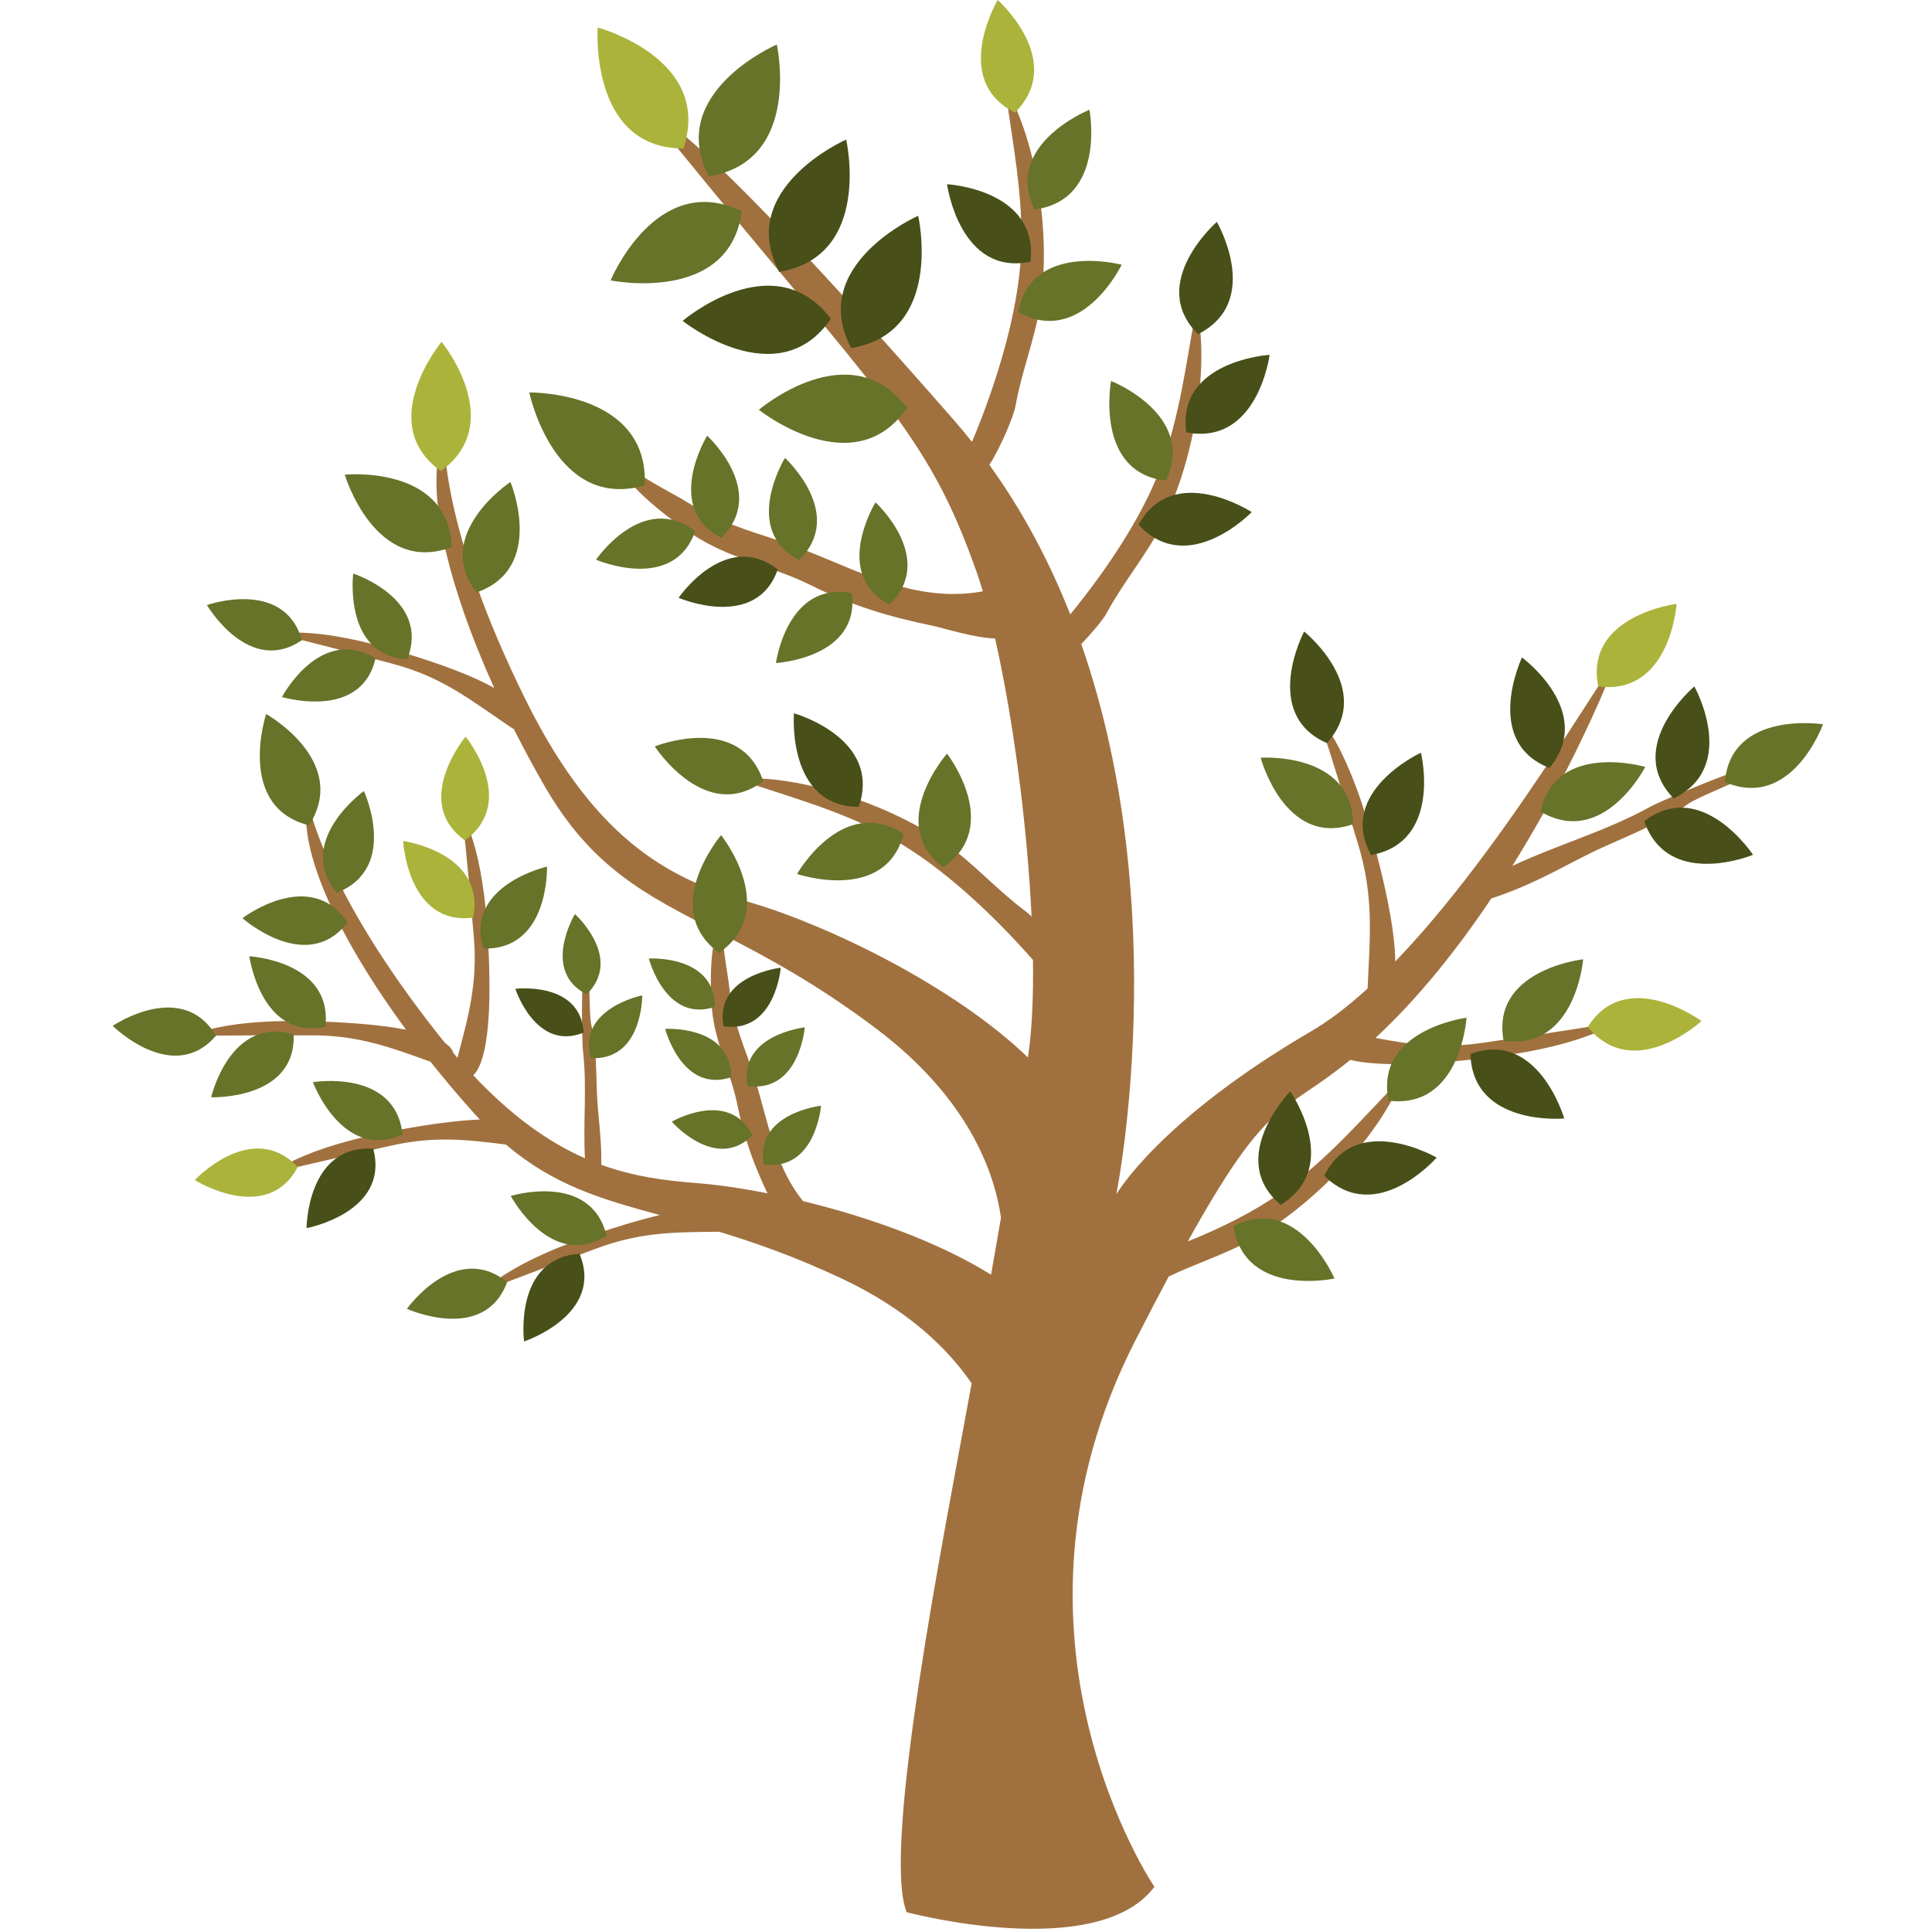 <?xml version="1.0" encoding="UTF-8"?>
<svg width="120px" height="120px" viewBox="0 0 120 120" version="1.1" xmlns="http://www.w3.org/2000/svg" xmlns:xlink="http://www.w3.org/1999/xlink">
    <!-- Generator: Sketch 51.1 (57501) - http://www.bohemiancoding.com/sketch -->
    <title>Tree33</title>
    <desc>Created with Sketch.</desc>
    <defs></defs>
    <g id="Tree33" stroke="none" stroke-width="1" fill="none" fill-rule="evenodd">
        <g id="Group" transform="translate(7, 0)">
            <path d="M40.668,74.118 C39.832,72.361 39.217,70.695 38.815,68.69 C38.425,66.744 37.502,64.952 37.253,62.977 C37.13,62.002 37.019,59.141 37.539,57.862 C33.071,55.565 29.75,53.903 26.807,48.792 C26.137,47.628 25.498,46.442 24.899,45.251 L24.864,45.263 C22.252,43.507 20.51,42.046 17.332,41.214 C15.294,40.68 13.206,40.102 10.005,39.325 C11.765,39.209 13.197,39.34 15.256,39.79 C16.188,39.995 21.06,41.252 23.694,42.728 C20.782,36.284 19.257,30.092 20.603,27.057 C20.603,27.057 20.285,32.667 25.674,43.517 C30.195,52.62 34.999,54.696 39.684,56.077 C44.392,57.467 52.198,61.202 56.846,65.68 C57.096,64.052 57.19,61.961 57.159,59.623 C54.67,56.793 51.497,53.819 48.445,52.11 C45.248,50.319 41.934,49.48 38.695,48.362 C42.794,48.073 48.478,50.07 51.811,52.454 C53.527,53.68 55.013,55.356 56.764,56.65 C56.843,56.708 56.949,56.804 57.074,56.927 C56.798,51.178 55.915,44.538 54.804,39.653 C53.605,39.644 51.536,38.992 50.892,38.859 C48.218,38.308 45.901,37.618 43.385,36.359 C41.148,35.241 38.652,34.773 36.497,33.494 C35.221,32.736 31.257,29.861 31.391,28.439 C32.809,29.729 34.39,30.388 35.899,31.323 C37.618,32.388 39.388,32.931 41.274,33.544 C45.542,34.929 49.354,37.578 54.047,36.73 C53.918,36.297 53.787,35.891 53.654,35.516 C50.581,26.804 47.828,24.875 34.452,8.423 L33.926,7.37 C33.926,7.37 35.636,7.106 52.207,26.046 C52.61,26.506 52.998,26.972 53.373,27.445 C54.879,23.858 56.24,19.453 56.417,15.788 C56.593,12.127 55.865,8.787 55.421,5.389 C57.508,8.928 58.258,14.907 57.612,18.954 C57.279,21.035 56.443,23.114 56.066,25.257 C55.967,25.823 55.171,27.753 54.452,28.872 C56.567,31.807 58.209,34.951 59.476,38.162 C61.702,35.44 63.871,32.208 65.014,29.228 C66.327,25.806 66.681,22.406 67.323,19.042 C68.197,23.055 67.039,28.968 65.158,32.609 C64.191,34.482 62.748,36.195 61.718,38.113 C61.538,38.448 60.882,39.254 60.16,40.005 C65.929,56.551 62.335,74.184 62.335,74.184 C62.335,74.184 64.967,69.581 74.436,64.057 C75.588,63.385 76.766,62.473 77.943,61.399 C78.086,58.144 78.359,55.696 77.329,52.351 C76.632,50.087 75.948,47.748 74.794,44.226 C75.948,45.84 76.671,47.288 77.461,49.523 C77.831,50.575 79.636,56.37 79.662,59.722 C87.535,51.554 94.743,37.788 92.849,42.355 C91.691,45.147 89.653,49.419 86.933,53.785 C89.732,52.469 92.796,51.609 95.479,50.12 C96.302,49.663 104.514,46.189 101.135,48.34 C100.412,48.8 98.418,49.51 97.78,49.983 C96.498,50.939 94.028,51.967 92.586,52.614 C90.364,53.613 88.597,54.83 85.628,55.806 C83.538,58.923 81.117,61.979 78.436,64.467 C80.619,64.886 82.607,65.145 85.205,64.755 C87.549,64.404 89.963,64.076 93.617,63.459 C91.848,64.359 90.31,64.859 87.981,65.306 C86.804,65.533 79.957,66.581 76.869,65.832 C72.62,69.297 71.813,68.033 66.776,77.107 C68.89,76.257 70.917,75.241 72.551,74.083 C75.542,71.965 77.724,69.334 80.124,66.89 C78.625,70.715 74.38,74.99 70.794,76.976 C69.175,77.873 67.32,78.462 65.591,79.286 C64.962,80.464 64.275,81.782 63.519,83.259 C54.113,101.638 64.702,117.192 64.702,117.192 C61.151,121.927 49.314,118.771 49.314,118.771 C47.736,114.825 51.681,95.097 53.26,86.415 C53.29,86.25 53.32,86.086 53.35,85.924 C51.859,83.747 49.365,81.322 45.196,79.372 C42.345,78.04 39.873,77.174 37.669,76.507 C34.971,76.537 32.828,76.503 30.032,77.551 C28.01,78.309 25.921,79.057 22.78,80.301 C24.186,79.162 25.464,78.426 27.453,77.586 C28.151,77.291 31.207,76.127 33.98,75.469 C30.328,74.475 27.398,73.624 24.426,71.09 C21.995,70.785 19.97,70.549 17.256,71.166 C15.149,71.645 12.978,72.108 9.699,72.915 C11.245,71.978 12.609,71.42 14.695,70.854 C15.547,70.623 19.725,69.654 22.804,69.538 C22.683,69.409 22.561,69.276 22.439,69.14 C21.504,68.1 20.599,67.029 19.737,65.945 C17.249,65.052 15.268,64.298 12.325,64.306 C10.166,64.311 7.947,64.287 4.57,64.357 C6.284,63.78 7.737,63.534 9.895,63.439 C10.789,63.401 15.179,63.37 18.215,63.955 C14.141,58.408 11.441,52.826 12.108,49.663 C12.108,49.663 12.944,55.08 20.286,64.337 C20.406,64.488 20.525,64.637 20.644,64.783 C20.909,64.964 21.089,65.169 21.158,65.401 C21.244,65.502 21.329,65.602 21.414,65.7 C22.096,63.101 22.69,61.048 22.421,58.082 C22.225,55.932 22.054,53.718 21.685,50.362 C22.412,52.018 22.785,53.444 23.068,55.585 C23.236,56.852 24.016,65.239 22.394,66.787 C24.869,69.417 27.16,70.985 29.332,71.941 C29.208,69.718 29.471,67.443 29.207,65.252 C29.127,64.586 29.041,58.231 29.553,61.04 C29.663,61.641 29.594,63.148 29.736,63.695 C30.021,64.8 30.035,66.706 30.075,67.832 C30.128,69.313 30.375,70.618 30.35,72.349 C32.379,73.084 34.31,73.331 36.2,73.477 C37.483,73.576 39.012,73.792 40.668,74.118 Z M42.879,74.604 C46.88,75.574 51.266,77.118 54.556,79.177 C54.773,77.943 54.976,76.773 55.173,75.63 C54.763,72.793 53.147,68.215 47.447,63.909 C43.741,61.11 40.617,59.448 37.91,58.053 C37.928,59.268 38.197,60.375 38.323,61.544 C38.493,63.14 39.015,64.515 39.551,65.995 C40.62,68.946 40.901,72.154 42.879,74.604 Z" id="Combined-Shape" fill="#A0713F"></path>
            <path d="M41.25,2.765 C41.25,2.765 34.3,5.765 37.04,10.975 L37.056,10.943 C42.845,10 41.25,2.765 41.25,2.765 Z M30.926,17.417 C30.926,17.417 33.756,10.571 39.044,13.109 L39.075,13.092 C38.343,18.931 30.926,17.417 30.926,17.417 Z M40.134,25.453 C40.134,25.453 45.766,20.641 49.324,25.303 L49.358,25.303 C46.053,30.173 40.134,25.453 40.134,25.453 Z M9.531,44.348 C9.531,44.348 7.618,50.133 12.217,51.27 L12.206,51.246 C14.735,47.259 9.531,44.348 9.531,44.348 Z M8.061,57.03 C8.061,57.03 12.076,60.597 14.601,57.272 L14.577,57.271 C12.232,53.833 8.061,57.03 8.061,57.03 Z M15.601,49.133 C15.601,49.133 17.809,53.902 13.944,55.441 L13.936,55.464 C11.245,52.272 15.601,49.133 15.601,49.133 Z M71.302,47.064 C71.302,47.064 72.8,52.682 77.066,51.186 L77.043,51.17 C76.977,46.666 71.302,47.064 71.302,47.064 Z M5.853,37.582 C5.853,37.582 10.622,35.896 11.746,39.739 L11.769,39.747 C8.469,42.04 5.853,37.582 5.853,37.582 Z M10.513,43.293 C10.513,43.293 12.871,38.818 16.304,40.877 L16.328,40.867 C15.46,44.791 10.513,43.293 10.513,43.293 Z M14.939,35.624 C14.939,35.624 14.301,40.753 18.315,40.942 L18.302,40.921 C19.75,37.188 14.939,35.624 14.939,35.624 Z M91.332,59.583 C91.332,59.583 90.88,65.254 86.415,64.648 L86.397,64.667 C85.554,60.227 91.332,59.583 91.332,59.583 Z M2.27373675e-13,63.719 C2.27373675e-13,63.719 4.281,60.797 6.405,64.31 L6.427,64.314 C3.761,67.451 2.27373675e-13,63.719 2.27373675e-13,63.719 Z M6.116,68.155 C6.116,68.155 11.411,68.342 11.239,64.226 L11.22,64.242 C7.277,63.102 6.116,68.155 6.116,68.155 Z M8.488,59.395 C8.488,59.395 9.201,64.643 13.229,63.777 L13.211,63.762 C13.664,59.682 8.488,59.395 8.488,59.395 Z M12.434,67.216 C12.434,67.216 14.282,72.18 18.021,70.453 L17.999,70.441 C17.548,66.363 12.434,67.216 12.434,67.216 Z M18.274,81.293 C18.274,81.293 23.098,83.483 24.507,79.611 L24.483,79.618 C21.271,77.064 18.274,81.293 18.274,81.293 Z M24.725,74.284 C24.725,74.284 27.221,78.956 30.694,76.742 L30.671,76.733 C29.677,72.751 24.725,74.284 24.725,74.284 Z M95.19,47.633 C95.19,47.633 92.593,52.694 88.705,50.419 L88.68,50.43 C89.609,46.005 95.19,47.633 95.19,47.633 Z M106.23,44.986 C106.23,44.986 104.308,50.341 100.159,48.586 L100.135,48.599 C100.486,44.093 106.23,44.986 106.23,44.986 Z M28.709,56.775 C28.709,56.775 31.727,59.484 29.453,61.75 L29.455,61.769 C26.575,60.326 28.709,56.775 28.709,56.775 Z M32.892,61.824 C32.892,61.824 28.829,62.637 29.702,65.738 L29.714,65.723 C32.921,65.878 32.892,61.824 32.892,61.824 Z M60.667,6.818 C60.667,6.818 55.27,8.978 57.266,13.033 L57.279,13.01 C61.742,12.404 60.667,6.818 60.667,6.818 Z M62.668,16.442 C62.668,16.442 57.046,14.961 56.232,19.407 L56.257,19.395 C60.202,21.57 62.668,16.442 62.668,16.442 Z M33.67,46.362 C33.67,46.362 36.827,51.243 40.424,48.504 L40.399,48.497 C38.946,44.232 33.67,46.362 33.67,46.362 Z M51.821,46.809 C51.821,46.809 47.985,51.177 51.602,53.89 L51.602,53.864 C55.309,51.304 51.821,46.809 51.821,46.809 Z M42.505,54.284 C42.505,54.284 45.319,49.339 49.105,51.779 L49.13,51.771 C48.012,56.15 42.505,54.284 42.505,54.284 Z M84.088,63.211 C84.088,63.211 78.325,63.965 79.254,68.389 L79.271,68.37 C83.745,68.89 84.088,63.211 84.088,63.211 Z M75.888,79.41 C75.888,79.41 73.591,74.069 69.588,76.169 L69.611,76.181 C70.331,80.629 75.888,79.41 75.888,79.41 Z M62.01,23.664 C62.01,23.664 60.955,29.38 65.45,29.857 L65.436,29.834 C67.308,25.735 62.01,23.664 62.01,23.664 Z M25.874,24.376 C25.874,24.376 33.28,24.259 33.049,30.12 L33.075,30.142 C27.425,31.786 25.874,24.376 25.874,24.376 Z M41.195,41.182 C41.195,41.182 41.883,36.077 45.888,36.844 L45.905,36.829 C46.45,40.884 41.195,41.182 41.195,41.182 Z M30.02,34.764 C30.02,34.764 32.921,30.505 36.16,32.985 L36.183,32.979 C34.854,36.85 30.02,34.764 30.02,34.764 Z M36.923,27.06 C36.923,27.06 40.725,30.536 37.811,33.39 L37.813,33.415 C34.17,31.548 36.923,27.06 36.923,27.06 Z M41.756,28.441 C41.756,28.441 45.559,31.917 42.644,34.772 L42.647,34.796 C39.004,32.929 41.756,28.441 41.756,28.441 Z M47.379,31.202 C47.379,31.202 51.181,34.679 48.267,37.533 L48.269,37.558 C44.625,35.691 47.379,31.202 47.379,31.202 Z M37.788,51.873 C37.788,51.873 41.473,56.458 37.687,59.171 L37.686,59.199 C33.901,56.458 37.788,51.873 37.788,51.873 Z M34.725,69.67 C34.725,69.67 38.26,67.612 39.731,70.496 L39.751,70.5 C37.475,72.819 34.725,69.67 34.725,69.67 Z M33.3,59.537 C33.3,59.537 34.349,63.583 37.425,62.53 L37.408,62.519 C37.383,59.279 33.3,59.537 33.3,59.537 Z M34.316,63.906 C34.316,63.906 35.365,67.954 38.44,66.899 L38.425,66.887 C38.4,63.648 34.316,63.906 34.316,63.906 Z M42.985,63.81 C42.985,63.81 42.66,67.889 39.449,67.454 L39.436,67.466 C38.83,64.273 42.985,63.81 42.985,63.81 Z M43.996,68.68 C43.996,68.68 43.67,72.76 40.46,72.324 L40.447,72.337 C39.84,69.144 43.996,68.68 43.996,68.68 Z M14.413,29.482 C14.413,29.482 20.837,28.846 21.06,33.952 L21.085,33.969 C16.295,35.805 14.413,29.482 14.413,29.482 Z M24.703,29.936 C24.703,29.936 26.93,35.263 22.621,36.79 L22.613,36.816 C19.79,33.2 24.703,29.936 24.703,29.936 Z M26.974,53.827 C26.974,53.827 21.808,55.001 23.026,58.936 L23.04,58.916 C27.143,59.009 26.974,53.827 26.974,53.827 Z" id="Combined-Shape" fill="#667329"></path>
            <path d="M45.557,8.667 C45.557,8.667 47.21,15.889 41.43,16.879 L41.413,16.909 C38.632,11.723 45.557,8.667 45.557,8.667 Z M50.03,13.401 C50.03,13.401 51.683,20.624 45.901,21.613 L45.885,21.644 C43.104,16.457 50.03,13.401 50.03,13.401 Z M35.399,19.93 C35.399,19.93 41.03,15.116 44.589,19.779 L44.624,19.779 C41.318,24.649 35.399,19.93 35.399,19.93 Z M74.002,39.224 C74.002,39.224 78.439,42.785 75.43,46.137 L75.434,46.163 C71.288,44.364 74.002,39.224 74.002,39.224 Z M81.257,46.752 C81.257,46.752 82.611,52.278 78.184,53.106 L78.172,53.131 C75.974,49.181 81.257,46.752 81.257,46.752 Z M90.158,69.472 C90.158,69.472 84.491,69.989 84.331,65.489 L84.308,65.473 C88.542,63.888 90.158,69.472 90.158,69.472 Z M12.04,76.283 C12.04,76.283 17.246,75.304 16.177,71.327 L16.163,71.344 C12.065,71.097 12.04,76.283 12.04,76.283 Z M25.551,83.321 C25.551,83.321 24.88,78.181 28.974,77.874 L28.986,77.854 C30.58,81.652 25.551,83.321 25.551,83.321 Z M87.533,40.835 C87.533,40.835 85.04,46.088 89.262,47.706 L89.254,47.68 C92.118,44.203 87.533,40.835 87.533,40.835 Z M101.884,53.093 C101.884,53.093 98.678,48.245 95.108,51.021 L95.134,51.028 C96.631,55.276 101.884,53.093 101.884,53.093 Z M98.238,42.635 C98.238,42.635 101.021,47.598 96.976,49.579 L96.97,49.606 C93.797,46.387 98.238,42.635 98.238,42.635 Z M25.009,61.419 C25.009,61.419 29.032,60.916 29.253,64.118 L29.27,64.129 C26.291,65.358 25.009,61.419 25.009,61.419 Z M51.821,11.442 C51.821,11.442 57.502,11.753 57.008,16.231 L57.027,16.249 C52.608,17.202 51.821,11.442 51.821,11.442 Z M42.315,44.304 C42.315,44.304 41.839,50.099 46.36,50.121 L46.344,50.1 C47.794,45.835 42.315,44.304 42.315,44.304 Z M82.234,71.9 C82.234,71.9 77.205,68.982 75.243,73.055 L75.27,73.05 C78.498,76.191 82.234,71.9 82.234,71.9 Z M73.14,67.787 C73.14,67.787 69.089,71.956 72.564,74.849 L72.567,74.822 C76.398,72.451 73.14,67.787 73.14,67.787 Z M68.579,13.78 C68.579,13.78 71.444,18.695 67.434,20.745 L67.43,20.772 C64.202,17.607 68.579,13.78 68.579,13.78 Z M71.858,22.039 C71.858,22.039 66.056,22.402 66.683,26.878 L66.703,26.86 C71.132,27.682 71.858,22.039 71.858,22.039 Z M70.747,31.806 C70.747,31.806 65.871,28.64 63.707,32.609 L63.733,32.606 C66.8,35.905 70.747,31.806 70.747,31.806 Z M35.149,37.131 C35.149,37.131 38.05,32.873 41.29,35.353 L41.313,35.347 C39.984,39.219 35.149,37.131 35.149,37.131 Z M41.494,60.107 C41.494,60.107 37.338,60.569 37.945,63.764 L37.959,63.749 C41.168,64.185 41.494,60.107 41.494,60.107 Z" id="Combined-Shape" fill="#484F18"></path>
            <path d="M30.121,1.709 C30.121,1.709 37.279,3.616 35.459,9.192 L35.478,9.22 C29.594,9.261 30.121,1.709 30.121,1.709 Z M97.136,37.505 C97.136,37.505 91.368,38.23 92.275,42.659 L92.292,42.64 C96.764,43.181 97.136,37.505 97.136,37.505 Z M21.919,45.753 C21.919,45.753 18.533,49.826 21.895,52.209 L21.895,52.184 C25.207,49.761 21.919,45.753 21.919,45.753 Z M18.039,52.236 C18.039,52.236 18.319,57.526 22.404,56.994 L22.387,56.975 C23.174,52.947 18.039,52.236 18.039,52.236 Z M98.681,63.42 C98.681,63.42 94.002,59.971 91.607,63.805 L91.633,63.802 C94.499,67.278 98.681,63.42 98.681,63.42 Z M5.101,73.296 C5.101,73.296 9.587,76.112 11.503,72.465 L11.479,72.468 C8.638,69.507 5.101,73.296 5.101,73.296 Z M54.968,-5.30973451e-05 C54.968,-5.30973451e-05 59.227,3.771 56.061,6.974 L56.064,7.001 C52.009,5.004 54.968,-5.30973451e-05 54.968,-5.30973451e-05 Z M20.425,21.233 C20.425,21.233 24.528,26.219 20.408,29.243 L20.407,29.274 C16.217,26.315 20.425,21.233 20.425,21.233 Z" id="Combined-Shape" fill="#ABB33A"></path>
        </g>
    </g>
</svg>